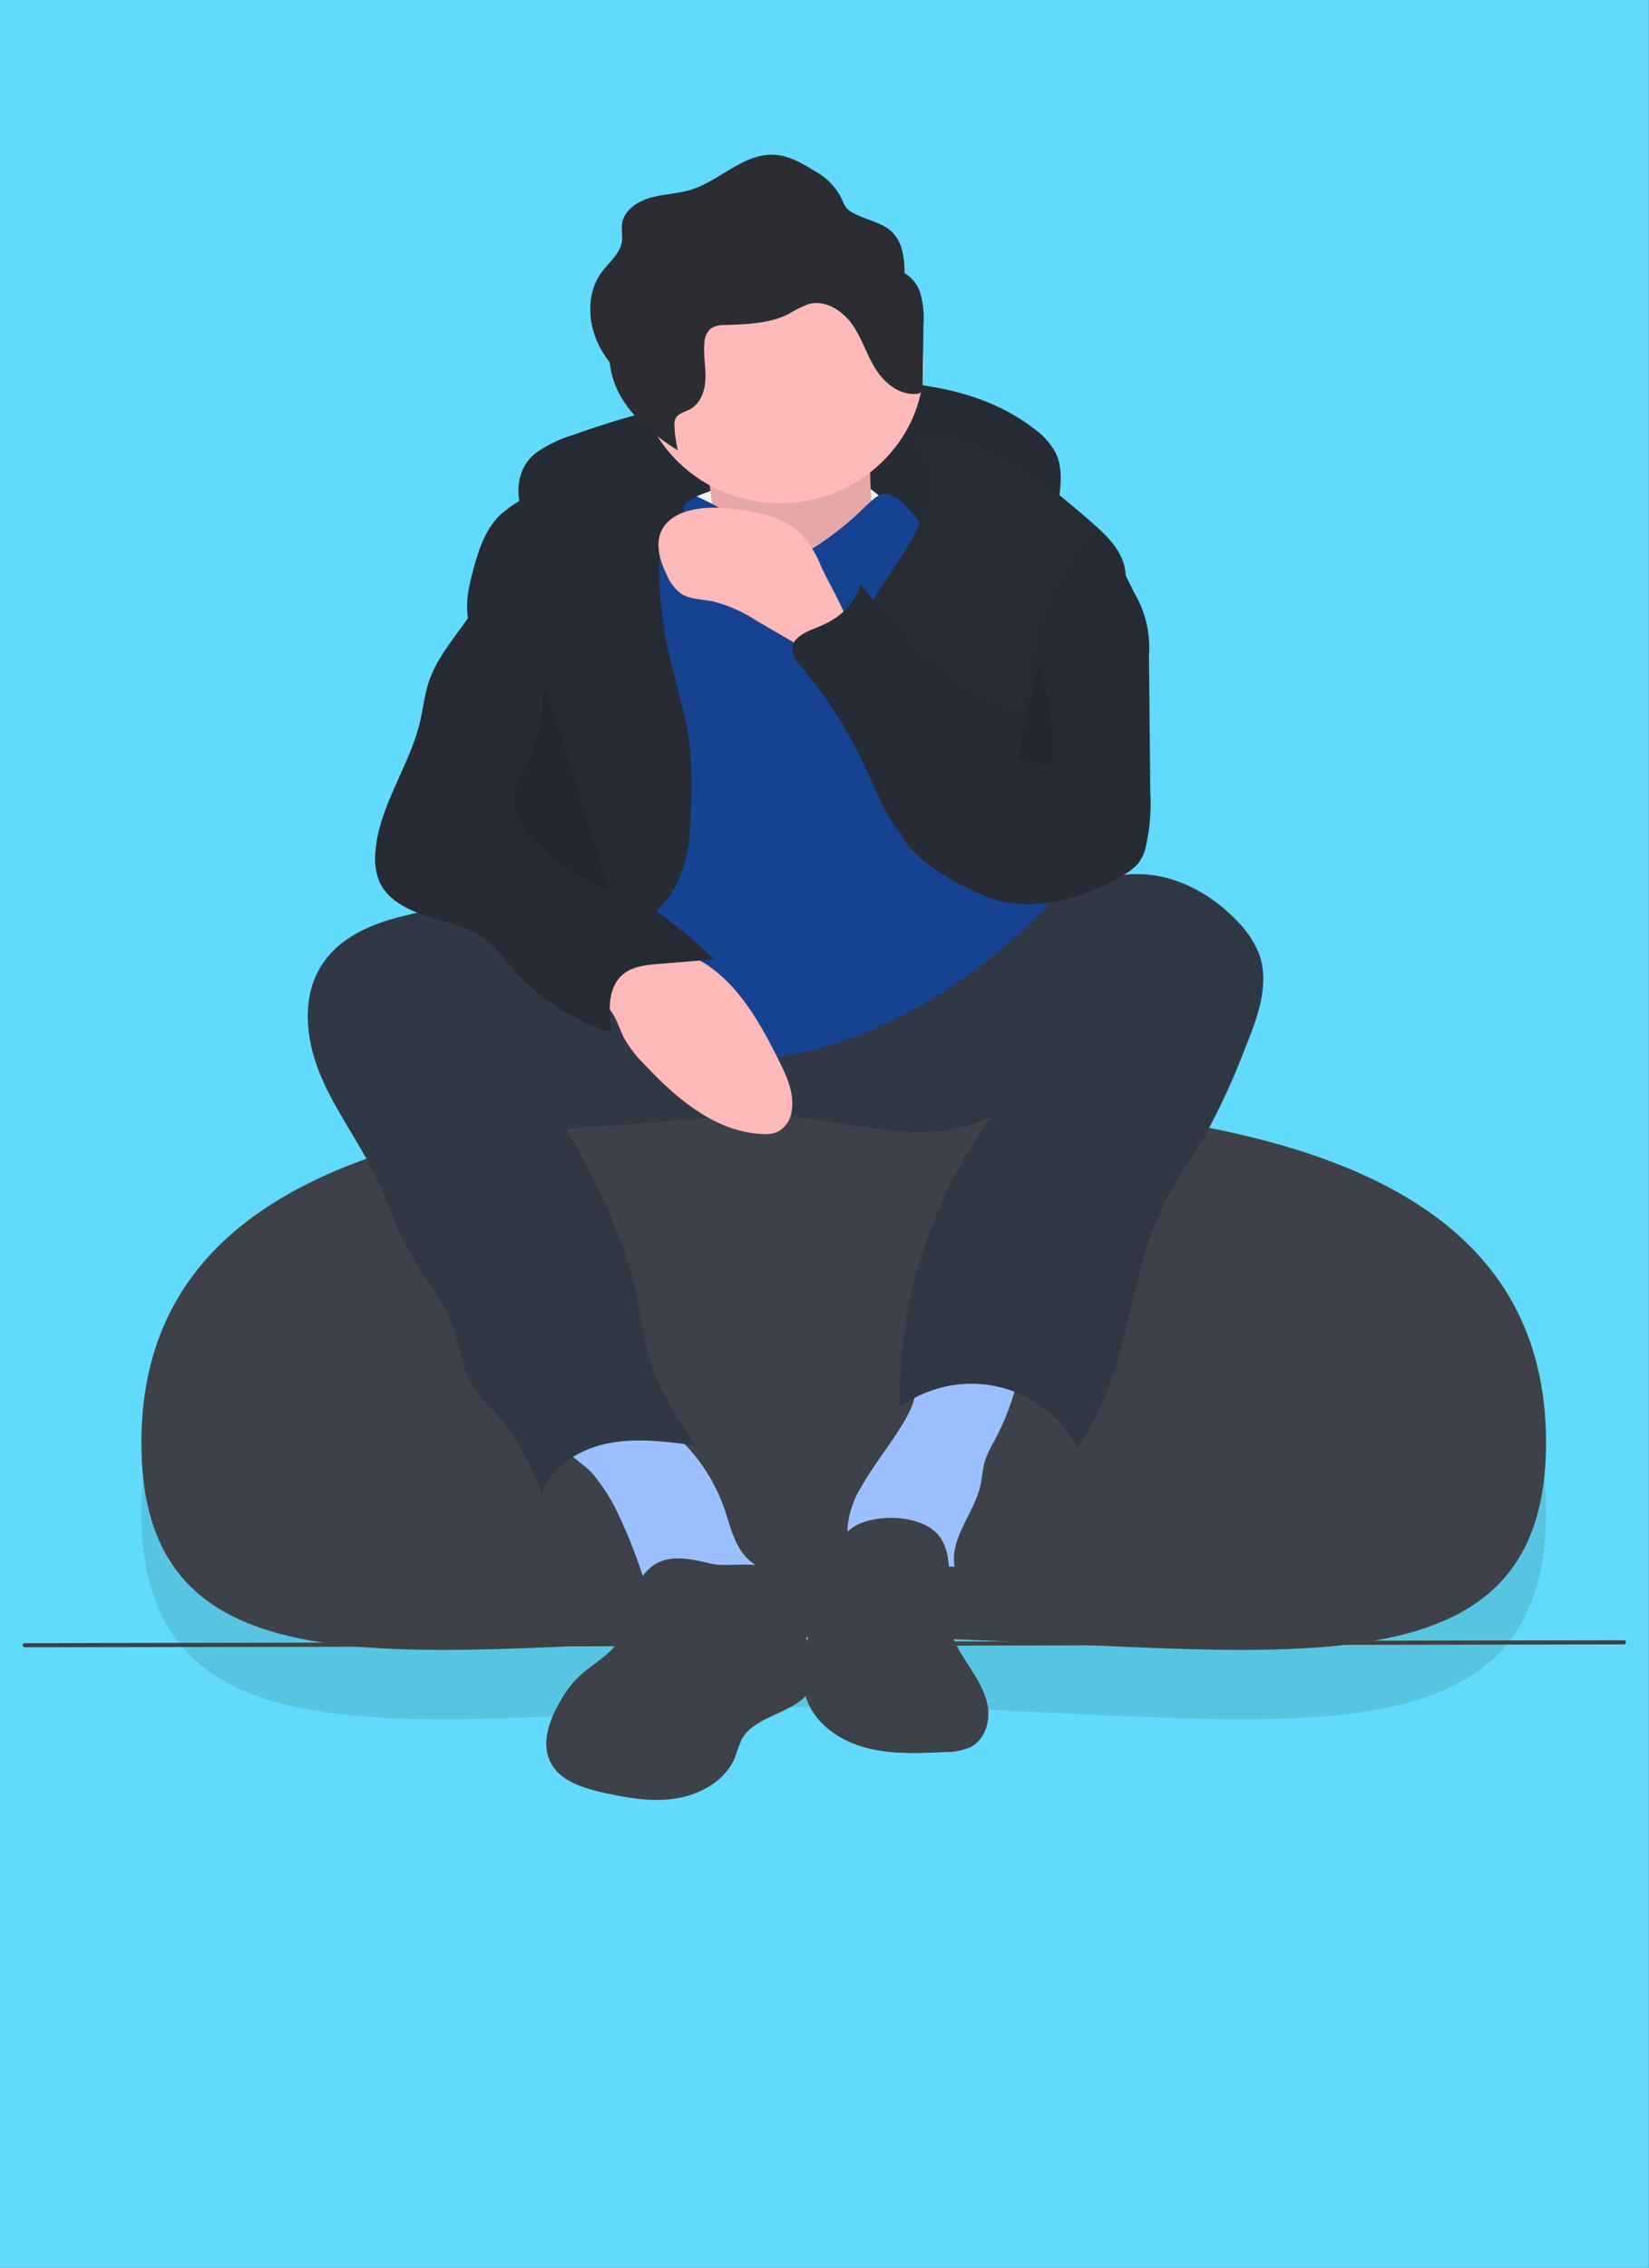 <svg viewBox="0 0 1667 2292" xmlns="http://www.w3.org/2000/svg" fill-rule="evenodd" clip-rule="evenodd" stroke-linecap="round" stroke-miterlimit="1.5"><rect x="0" y="0" width="1667" height="2292" fill="#808080" stroke="none"/><path fill="#61dafb" d="M0 0h1666.67v2291.67H0z"/><g fill-rule="nonzero"><path d="M1562.92 1527.84c0 284.598-320.257 196.566-712.377 196.566-392.12 0-707.621 88.032-707.621-196.566 0-284.594 320.215-346.489 712.335-346.489 392.12 0 707.663 61.895 707.663 346.489z" fill-opacity=".1"/><path d="M1562.92 1457.78c0 284.594-320.257 196.566-712.377 196.566-392.12 0-707.621 88.028-707.621-196.566 0-284.593 320.215-346.493 712.335-346.493 392.12 0 707.663 61.9 707.663 346.493z" fill="#3e4149"/></g><path d="M25 1662.5l1616.67-2.953" fill="none" stroke="#404040" stroke-width="4.17"/><g fill-rule="nonzero"><path d="M542.565 457.119a132.871 132.871 0 0135.799-17.29c81.048-29.043 165.973-46.848 252.227-52.876 75-5.123 156.283.961 214.863 46.355 9.113 6.439 16.565 14.807 21.796 24.456 7.368 15.313 5.136 33.119 2.749 49.842a54.64 54.64 0 01-5.021 18.762c-7.879 14.457-27.288 19.519-44.145 17.784-16.856-1.731-32.675-8.602-49.3-11.787a229.156 229.156 0 00-31.141-3.055l-104.279-5.434c-64.843-3.384-130.544-6.707-194.154 5.897-19.58 3.388-38.503 9.671-56.092 18.615-14.529 7.858-24.314 19.13-37.795 4.621-23.683-25.494-36.793-72.342-5.507-95.89z" fill="#262b35"/><path d="M704.154 501.536s140.259-60.556 193.462 9.316c53.203 69.871-29.018 41.924-29.018 41.924l-91.897 27.947-101.566-18.631 29.019-60.556z" fill="#f2f2f2"/><path d="M711.416 457.284s19.35 88.504 4.84 111.796c-14.509 23.287 82.222 55.895 82.222 55.895l91.896-37.263s-24.184-144.4 0-172.348l-178.958 41.92z" fill="#ffb9b9"/><path d="M711.416 457.284s19.35 88.504 4.84 111.796c-14.509 23.287 82.222 55.895 82.222 55.895l91.896-37.263s-24.184-144.4 0-172.348l-178.958 41.92z" fill-opacity=".1"/><path d="M620.784 1521.47a498.574 498.574 0 0131.958 80.668c.476 3.219 3.37 5.633 6.746 5.633.581 0 1.158-.069 1.72-.212l86.033-.091c10.613-.012 24.856-3.297 24.751-13.521-.08-7.183-7.704-11.661-13.381-16.326-15.748-12.942-19.846-34.278-26.371-53.204-12.674-36.442-37.113-68.055-69.733-90.2a41.42 41.42 0 00-14.911-7.097 43.122 43.122 0 00-16.34.853c-15.101 2.938-71.499 12.976-60.846 34.131 4.589 9.108 21.586 18.589 28.713 27.1a194.083 194.083 0 0121.661 32.266zM919.945 1425.37a186.403 186.403 0 01-10.116 17.905c-12.463 19.796-27.173 38.264-38.779 58.54-7.824 12.384-12.654 26.308-14.133 40.734-1.344 14.625 4.789 29.004 16.42 38.497 12.488 9.126 29.611 9.55 45.133 7.425 15.518-2.129 30.95-6.412 46.583-5.283-5.271-28.727 19.886-54.005 26.175-82.541 1.765-8.014 2.031-16.326 4.398-24.197a116.598 116.598 0 019.735-20.735c12.528-23.491 21.38-48.639 26.275-74.627.592-3.15-76.474-3.665-83.701-2.159-22.559 4.695-19.259 28.424-27.99 46.441z" fill="#9cc0ff"/><path d="M325.957 974.088c-21.997 33.158-16.932 77.098-1.48 113.523 15.453 36.428 40.048 68.63 56.879 104.483 10.728 22.859 18.256 47.095 30.338 69.318 14.966 27.519 36.808 51.776 46.854 81.295 6.399 18.818 7.864 39.44 18.235 56.54a174.415 174.415 0 0021.361 25.525c22.333 24.638 39.099 53.482 49.235 84.696 9.474-27.186 37.851-45.013 66.995-50.889 29.145-5.881 59.342-1.887 88.827 2.124-16.45-24.538-33.056-49.388-42.856-77.028-9.484-26.728-12.282-55.165-18.667-82.736-13.1-56.536-41.081-108.681-68.78-160.098l142.375-10.878a577.178 577.178 0 0169.949-2.497c36.753 1.67 72.753 10.346 109.305 14.353 36.552 4.011 75.22 2.959 107.795-13.505-62.281 86.059-94.73 188.924-92.684 293.806 20.703-15.447 46.156-23.833 72.347-23.833 45.323 0 86.815 25.127 106.45 64.472 55.796-73.433 49.166-175.658 93.376-256.075 9.093-16.533 20.232-31.937 30.042-48.085a695.903 695.903 0 0047.475-101.035c12.368-30.462 24.826-64.359 12.965-95.007-4.925-11.631-12.097-22.254-21.14-31.306-25.508-27.082-61.011-47.12-98.973-47.956-58.273-1.28-106.41 40.319-157.527 67.293-61.016 31.232-130.048 45.023-198.929 39.735-70.214-4.79-137.275-26.927-204.169-46.42a1002.387 1002.387 0 00-101.892-25.313c-28.688-5.183-56.007.559-84.278 7.625-30.779 7.693-61.714 21.176-79.428 47.873z" fill="#303846"/><path d="M933.902 368.784c-.065 76.635-65.525 139.675-145.099 139.74a147.077 147.077 0 01-25.779-2.237c-68.79-11.964-119.305-70.188-119.305-137.511 0-76.657 65.496-139.731 145.089-139.731 79.599 0 145.094 63.074 145.094 139.731v.008z" fill="#ffb9b9"/><path d="M704.154 501.536s26.602 11.643 36.276 20.959c9.67 9.316 38.694 60.556 87.057 27.948 48.368-32.603 53.203-51.235 67.712-51.235s33.859 27.948 33.859 27.948l133.002 384.286c-35.845 38.969-77.392 72.706-123.333 100.148-77.387 46.58-169.278 69.868-212.811 51.236-43.528-18.632-125.75-32.604-140.259-69.868-14.51-37.264-38.694-149.06-38.694-149.06l67.712-284.139 89.479-58.223z" fill="#174291"/><path d="M685.477 890.188c10.547-21.933 12.077-46.766 12.97-70.923a414.157 414.157 0 00-1.966-71.741c-4.288-31.159-14.821-61.179-21.476-91.948a375.166 375.166 0 01-8.461-82.061c.1-12.579 1.043-25.819 8.16-36.368 4.965-7.356 12.734-13.055 15.834-21.306 6.083-16.179-8.948-33.119-25.418-39.778-20.057-7.244-42.014-8.096-62.612-2.423a304.445 304.445 0 00-58.89 23.205c-14.153 5.811-27.168 13.911-38.483 23.954-15.011 14.963-21.611 35.802-26.942 55.965-4.268 16.14-8.06 32.967-4.815 49.328 5.271 26.559 27.755 46.536 39.742 70.992 13.917 28.403 12.984 61.495 7.447 92.442-5.537 30.946-15.362 61.209-18.396 92.476-3.029 31.266 1.62 64.878 21.962 89.421 8.291 9.999 30.775 33.707 45.951 31.024 11.921-2.107 29.204-27.381 38.804-35.39 27.745-23.145 60.66-43.728 76.589-76.869z" fill="#262b35"/><path d="M938.888 486.339c.421 25.979-11.47 50.673-25.453 72.892-13.983 22.219-30.408 43.235-40.715 67.25-12.804 30.051-15.417 63.247-7.468 94.817a297.56 297.56 0 0010.668 31.73l26.501 70.006c3.566 11.008 8.742 21.466 15.367 31.072a102.606 102.606 0 0020.884 19.346c20.127 15.655 43.292 27.294 68.138 34.235 25.017 6.892 51.734 5.421 75.772-4.163 2.553-94.899 18.387-189.037 47.064-279.86 5.302-16.767 11.089-34.416 7.002-51.495-4.574-19.129-20.533-33.495-35.699-46.61-46.382-40.111-97.383-82.247-159.468-87.656-35.935-3.128-2.899 29.653-2.593 48.436z" fill="#282c34"/><path d="M621.481 1027.91c3.682 6.932 5.969 14.487 9.605 21.44a120.41 120.41 0 0019.735 25.56c32.339 34.533 71.87 68.937 120.108 71.018a34.079 34.079 0 0014.158-1.718c8.275-4.076 13.928-11.86 15.066-20.743 3.421-18.039-4.85-36.04-13.125-52.551-17.945-35.789-38.132-72.49-71.725-95.57-33.964-22.414-76.8-28.619-116.105-16.823-17.499 5.192-46.517 14.257-23.346 29.631 17.573 11.665 35.438 20.544 45.629 39.756zM830.004 572.251c-5.03-13.097-12.754-25.083-22.694-35.247-10.031-8.165-21.907-13.959-34.671-16.914a196.25 196.25 0 00-50.866-7.023c-20.483-.125-44.235 5.166-52.932 23.028-6.906 14.184-1.555 30.977 5.402 45.139 2.969 7.339 7.919 13.777 14.339 18.654 8.832 5.75 20.257 5.568 30.729 7.494 16.234 3.968 31.611 10.679 45.419 19.817l35.874 20.887 61.624 35.875c-1.625-.948-1.048-41.643-2.939-48.315-6.099-21.488-19.826-43.049-29.285-63.395z" fill="#ffb9b9"/><path d="M650.5 1591.58c-14.419 18.87-11.53 45.849-24.304 65.787-11.069 17.287-31.933 26.352-45.785 41.669a111.794 111.794 0 00-11.771 16.308c-12.845 20.722-23.287 47.281-10.638 68.116 10.181 16.762 31.572 23.313 51.192 27.774 24.801 5.643 50.564 10.16 75.651 5.85 25.087-4.314 49.602-19.107 58.544-42.084a159.272 159.272 0 016.259-17.013c13.597-25.78 56.243-26.057 70.16-51.677 9.735-17.931.783-39.605-8.165-57.912l-27.328-55.913c-9.068-18.555-45.831-7.884-64.999-12.332-24.997-5.798-50.836-12.189-68.816 11.427z" fill="#3e4149"/><path d="M861.877 1543.55c-11.189 8.485-19.745 19.774-24.726 32.625-13.526 30.046-18.17 62.992-22.679 95.457a111.388 111.388 0 00-.788 39.151c5.833 26.511 30.775 46.034 57.627 54.143 26.852 8.104 55.65 6.854 83.751 5.53a62.073 62.073 0 0026.331-5.149c14.123-7.503 19.64-25.136 17.217-40.492-2.417-15.357-11.134-29.021-19.66-42.205-8.526-13.189-17.248-26.845-19.69-42.197-4.108-25.832 7.488-63.745-8.993-87.11-16.51-23.418-66.353-24.625-88.39-9.753z" fill="#3e4149"/><path d="M930.241 295.953c-2.578-8.351-8.27-15.504-15.974-20.082a78.56 78.56 0 00-3.37-26.498c-8.787-25.019-29.606-23.582-49.246-34.646-8.521-4.799-7.994-9.039-12.428-16.923-5.813-10.333-14.524-18.887-25.132-24.69-12.598-7.732-25.899-15.698-40.81-16.676-31.325-2.055-55.344 26.321-85.286 35.429-13.195 4.012-27.373 4.18-40.644 7.975-13.266 3.795-26.501 12.856-28.477 26.048-.913 6.088.697 12.337-.231 18.425-1.84 12.102-12.864 20.579-20.242 30.531-16.32 22.011-14.454 53.105-1.404 77.054a108.126 108.126 0 009.409 14.184c1.088 11.32 4.463 22.323 9.935 32.396 13.055 23.95 35.509 41.846 58.971 56.714a129.277 129.277 0 01-3.481-24.184 16.107 16.107 0 011.068-8.013c2.613-5.262 9.514-6.659 14.78-9.541 10.899-5.963 15.177-19.169 15.493-31.241.316-12.072-2.342-24.166-1.028-36.173.1-5.582 2.658-10.87 7.026-14.539a25.002 25.002 0 0113.246-3.042c22.333-.878 45.675-1.272 65.375-11.445a98.285 98.285 0 0120.352-9.917c16.741-4.206 33.854 7.101 43.503 20.934 9.65 13.829 14.464 30.293 23.367 44.581 8.902 14.292 24.284 27.035 41.497 25.343a7.02 7.02 0 005.14-2.203 7.187 7.187 0 00.948-4.219l.963-63.372a92.475 92.475 0 00-3.32-32.21z" fill="#2b2d33"/><path d="M471.056 627.446c-13.842 19.67-29.806 38.584-37.415 61.188-4.473 13.288-5.863 27.333-9.102 40.946-10.783 45.346-41.944 85.622-45.073 132.046-1.099 10.315.476 20.73 4.574 30.319 8.942 18.723 30.332 28.593 50.735 34.802 20.407 6.205 42.319 10.679 58.609 24.045a174.795 174.795 0 0122.208 24.793c26.566 31.829 62.326 55.39 102.75 67.709-3.19-21.194-4.69-46.74 12.899-59.842 9.524-7.092 22.248-8.356 34.245-9.351l56.668-4.716c-37.79-35.304-79.443-66.553-124.225-93.203-15.673-9.32-32.725-19.156-39.882-35.503a82.828 82.828 0 01-4.519-32.751 778.454 778.454 0 00-10.672-121.168c-4.67-27.827-10.844-55.402-17.91-82.753-1.981-7.68-13.707-42.123-28.136-34.062-3.396 1.9-6.58 23.746-8.561 28.281a169.836 169.836 0 01-17.193 29.22zM1123.75 553.117l23.141 46.351c11.149 19.056 16.225 40.864 14.59 62.68l1.374 139.043a195.352 195.352 0 01-4.744 55.368 43.6 43.6 0 01-7.985 16.529 53.176 53.176 0 01-13.687 10.618c-43.799 26.356-100.593 41.34-146.864 19.251a203.485 203.485 0 01-30.112-18.93c-18.442-13.15-37.159-26.564-50.956-44.222-14.44-18.485-22.715-40.617-32.43-61.772-17.433-37.947-39.962-73.532-67.005-105.842-4.478-4.27-7.392-9.831-8.295-15.841-.286-12.185 14.725-18.186 26.431-22.82 20.001-7.923 38.859-23.21 42.209-43.785 42.53 53.711 89.459 110.463 156.574 130.091a7.14 7.14 0 003.727 1.047c3.796 0 6.926-3.008 6.926-6.668 0-.026-.005-.052-.005-.082 3.811-15.348 5.156-31.155 7.944-46.71 5.111-28.32 14.956-55.658 29.144-80.949 7.95-14.175 33.688-66.077 50.023-33.357z" fill="#262b35"/><path d="M549.476 687.154c.642 32.902-6.62 65.51-21.205 95.267a76.867 76.867 0 00-8.305 20.986c-2.538 15.659 6.715 30.821 17.287 42.966 20.864 23.877 47.932 42.011 78.436 52.547M1052 659.427c-3.406 8.831-.311 18.597 2.317 27.671a269.239 269.239 0 0110.552 80.905c.045.212.07.424.07.641 0 1.618-1.379 2.946-3.054 2.946a3.3 3.3 0 01-.592-.056c-11.164.658-23.948.727-31.521-7.196" fill-opacity=".1"/></g></svg>